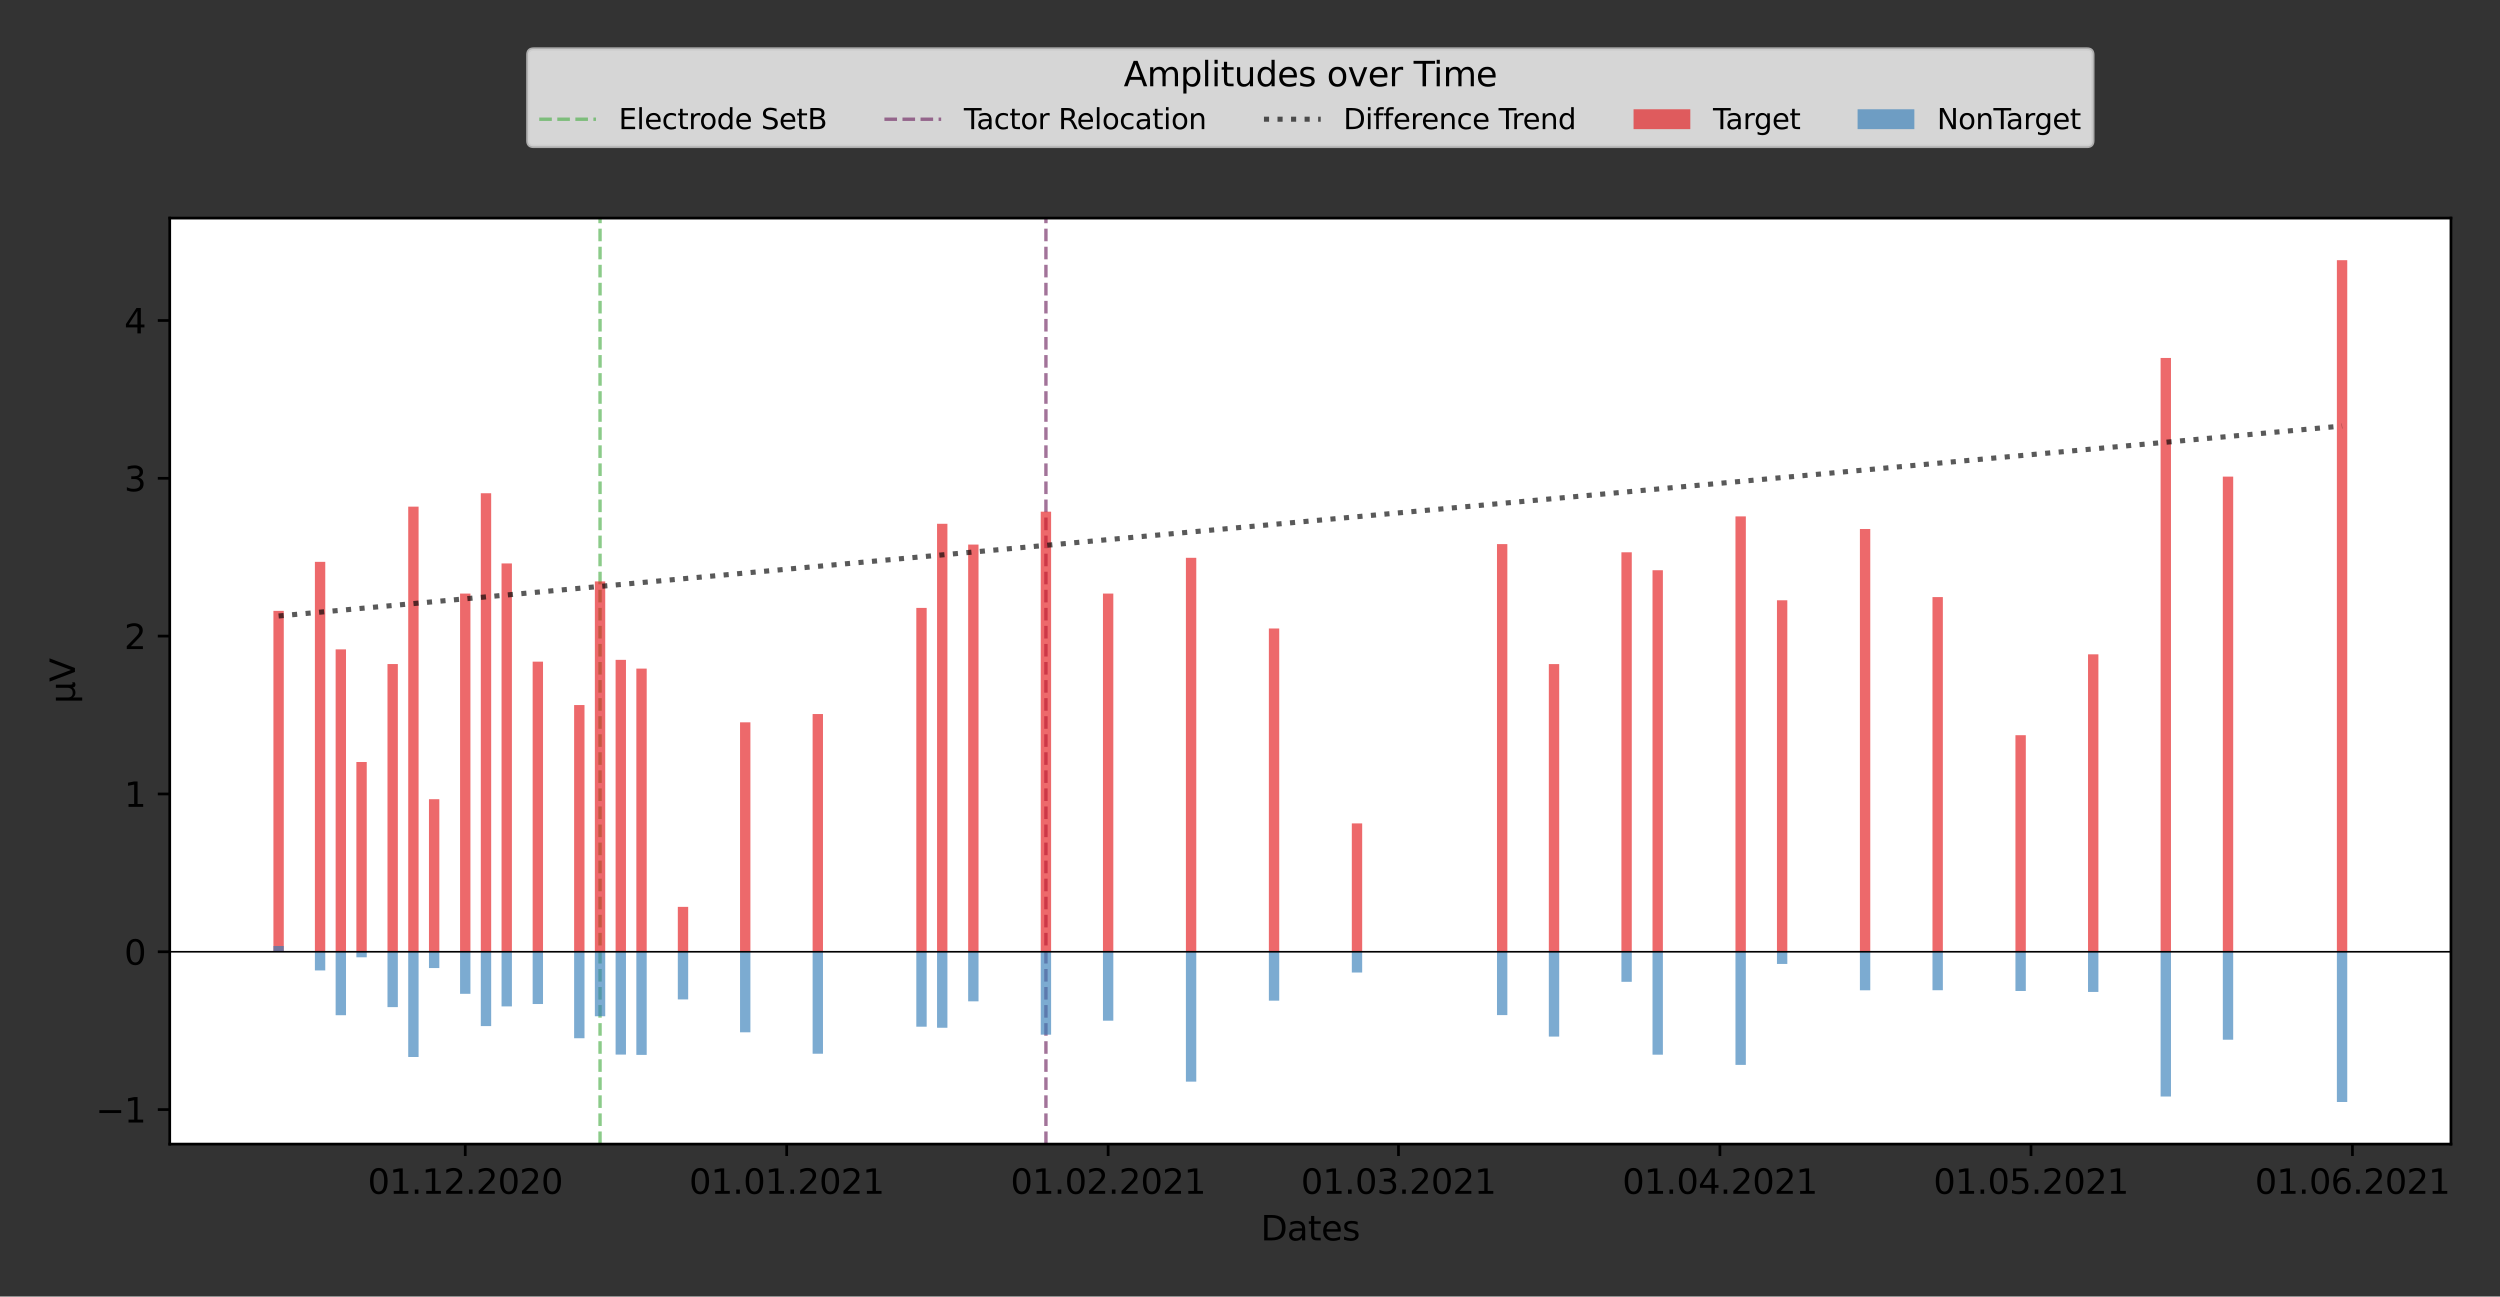 <?xml version="1.0" encoding="utf-8" standalone="no"?>
<!DOCTYPE svg PUBLIC "-//W3C//DTD SVG 1.1//EN"
  "http://www.w3.org/Graphics/SVG/1.1/DTD/svg11.dtd">
<svg xmlns:xlink="http://www.w3.org/1999/xlink" width="733.82pt" height="380.575pt" viewBox="0 0 733.82 380.575" xmlns="http://www.w3.org/2000/svg" version="1.1">
 <rect x="0" y="0" width="733.82" height="380.575" fill="#333333" stroke="none"/>
 <defs>
  <style type="text/css">*{stroke-linejoin: round; stroke-linecap: butt}</style>
 </defs>
 <g id="figure_1">
  <g id="patch_1">
   <path d="M 0 380.575 
L 733.82 380.575 
L 733.82 0 
L 0 0 
L 0 380.575 
z
" style="fill: none"/>
  </g>
  <g id="axes_1">
   <g id="patch_2">
    <path d="M 49.82 335.819 
L 719.42 335.819 
L 719.42 64.019 
L 49.82 64.019 
z
" style="fill: #ffffff"/>
   </g>
   <g id="line2d_1">
    <path d="M 176.131 335.819 
L 176.131 64.019 
" clip-path="url(#pca58bf654e)" style="fill: none; stroke-dasharray: 3.7,1.6; stroke-dashoffset: 0; stroke: #4daf4a; stroke-opacity: 0.65"/>
   </g>
   <g id="line2d_2">
    <path d="M 307.008 335.819 
L 307.008 64.019 
" clip-path="url(#pca58bf654e)" style="fill: none; stroke-dasharray: 3.7,1.6; stroke-dashoffset: 0; stroke: #702963; stroke-opacity: 0.65"/>
   </g>
   <g id="patch_3">
    <path d="M 80.257 279.368 
L 83.3 279.368 
L 83.3 179.304 
L 80.257 179.304 
z
" clip-path="url(#pca58bf654e)" style="fill: #e41a1c; opacity: 0.65"/>
   </g>
   <g id="patch_4">
    <path d="M 92.431 279.368 
L 95.475 279.368 
L 95.475 164.919 
L 92.431 164.919 
z
" clip-path="url(#pca58bf654e)" style="fill: #e41a1c; opacity: 0.65"/>
   </g>
   <g id="patch_5">
    <path d="M 98.518 279.368 
L 101.562 279.368 
L 101.562 190.609 
L 98.518 190.609 
z
" clip-path="url(#pca58bf654e)" style="fill: #e41a1c; opacity: 0.65"/>
   </g>
   <g id="patch_6">
    <path d="M 104.606 279.368 
L 107.649 279.368 
L 107.649 223.668 
L 104.606 223.668 
z
" clip-path="url(#pca58bf654e)" style="fill: #e41a1c; opacity: 0.65"/>
   </g>
   <g id="patch_7">
    <path d="M 113.737 279.368 
L 116.78 279.368 
L 116.78 194.915 
L 113.737 194.915 
z
" clip-path="url(#pca58bf654e)" style="fill: #e41a1c; opacity: 0.65"/>
   </g>
   <g id="patch_8">
    <path d="M 119.824 279.368 
L 122.868 279.368 
L 122.868 148.715 
L 119.824 148.715 
z
" clip-path="url(#pca58bf654e)" style="fill: #e41a1c; opacity: 0.65"/>
   </g>
   <g id="patch_9">
    <path d="M 125.911 279.368 
L 128.955 279.368 
L 128.955 234.589 
L 125.911 234.589 
z
" clip-path="url(#pca58bf654e)" style="fill: #e41a1c; opacity: 0.65"/>
   </g>
   <g id="patch_10">
    <path d="M 135.042 279.368 
L 138.086 279.368 
L 138.086 174.228 
L 135.042 174.228 
z
" clip-path="url(#pca58bf654e)" style="fill: #e41a1c; opacity: 0.65"/>
   </g>
   <g id="patch_11">
    <path d="M 141.129 279.368 
L 144.173 279.368 
L 144.173 144.781 
L 141.129 144.781 
z
" clip-path="url(#pca58bf654e)" style="fill: #e41a1c; opacity: 0.65"/>
   </g>
   <g id="patch_12">
    <path d="M 147.217 279.368 
L 150.26 279.368 
L 150.26 165.383 
L 147.217 165.383 
z
" clip-path="url(#pca58bf654e)" style="fill: #e41a1c; opacity: 0.65"/>
   </g>
   <g id="patch_13">
    <path d="M 156.348 279.368 
L 159.391 279.368 
L 159.391 194.213 
L 156.348 194.213 
z
" clip-path="url(#pca58bf654e)" style="fill: #e41a1c; opacity: 0.65"/>
   </g>
   <g id="patch_14">
    <path d="M 168.522 279.368 
L 171.566 279.368 
L 171.566 206.951 
L 168.522 206.951 
z
" clip-path="url(#pca58bf654e)" style="fill: #e41a1c; opacity: 0.65"/>
   </g>
   <g id="patch_15">
    <path d="M 174.609 279.368 
L 177.653 279.368 
L 177.653 170.664 
L 174.609 170.664 
z
" clip-path="url(#pca58bf654e)" style="fill: #e41a1c; opacity: 0.65"/>
   </g>
   <g id="patch_16">
    <path d="M 180.697 279.368 
L 183.74 279.368 
L 183.74 193.685 
L 180.697 193.685 
z
" clip-path="url(#pca58bf654e)" style="fill: #e41a1c; opacity: 0.65"/>
   </g>
   <g id="patch_17">
    <path d="M 186.784 279.368 
L 189.828 279.368 
L 189.828 196.253 
L 186.784 196.253 
z
" clip-path="url(#pca58bf654e)" style="fill: #e41a1c; opacity: 0.65"/>
   </g>
   <g id="patch_18">
    <path d="M 198.958 279.368 
L 202.002 279.368 
L 202.002 266.191 
L 198.958 266.191 
z
" clip-path="url(#pca58bf654e)" style="fill: #e41a1c; opacity: 0.65"/>
   </g>
   <g id="patch_19">
    <path d="M 217.22 279.368 
L 220.264 279.368 
L 220.264 212.021 
L 217.22 212.021 
z
" clip-path="url(#pca58bf654e)" style="fill: #e41a1c; opacity: 0.65"/>
   </g>
   <g id="patch_20">
    <path d="M 238.526 279.368 
L 241.569 279.368 
L 241.569 209.589 
L 238.526 209.589 
z
" clip-path="url(#pca58bf654e)" style="fill: #e41a1c; opacity: 0.65"/>
   </g>
   <g id="patch_21">
    <path d="M 268.962 279.368 
L 272.006 279.368 
L 272.006 178.439 
L 268.962 178.439 
z
" clip-path="url(#pca58bf654e)" style="fill: #e41a1c; opacity: 0.65"/>
   </g>
   <g id="patch_22">
    <path d="M 275.049 279.368 
L 278.093 279.368 
L 278.093 153.744 
L 275.049 153.744 
z
" clip-path="url(#pca58bf654e)" style="fill: #e41a1c; opacity: 0.65"/>
   </g>
   <g id="patch_23">
    <path d="M 284.18 279.368 
L 287.224 279.368 
L 287.224 159.847 
L 284.18 159.847 
z
" clip-path="url(#pca58bf654e)" style="fill: #e41a1c; opacity: 0.65"/>
   </g>
   <g id="patch_24">
    <path d="M 305.486 279.368 
L 308.529 279.368 
L 308.529 150.193 
L 305.486 150.193 
z
" clip-path="url(#pca58bf654e)" style="fill: #e41a1c; opacity: 0.65"/>
   </g>
   <g id="patch_25">
    <path d="M 323.748 279.368 
L 326.791 279.368 
L 326.791 174.23 
L 323.748 174.23 
z
" clip-path="url(#pca58bf654e)" style="fill: #e41a1c; opacity: 0.65"/>
   </g>
   <g id="patch_26">
    <path d="M 348.097 279.368 
L 351.14 279.368 
L 351.14 163.733 
L 348.097 163.733 
z
" clip-path="url(#pca58bf654e)" style="fill: #e41a1c; opacity: 0.65"/>
   </g>
   <g id="patch_27">
    <path d="M 372.446 279.368 
L 375.489 279.368 
L 375.489 184.479 
L 372.446 184.479 
z
" clip-path="url(#pca58bf654e)" style="fill: #e41a1c; opacity: 0.65"/>
   </g>
   <g id="patch_28">
    <path d="M 396.795 279.368 
L 399.838 279.368 
L 399.838 241.69 
L 396.795 241.69 
z
" clip-path="url(#pca58bf654e)" style="fill: #e41a1c; opacity: 0.65"/>
   </g>
   <g id="patch_29">
    <path d="M 439.406 279.368 
L 442.449 279.368 
L 442.449 159.709 
L 439.406 159.709 
z
" clip-path="url(#pca58bf654e)" style="fill: #e41a1c; opacity: 0.65"/>
   </g>
   <g id="patch_30">
    <path d="M 454.624 279.368 
L 457.668 279.368 
L 457.668 194.929 
L 454.624 194.929 
z
" clip-path="url(#pca58bf654e)" style="fill: #e41a1c; opacity: 0.65"/>
   </g>
   <g id="patch_31">
    <path d="M 475.929 279.368 
L 478.973 279.368 
L 478.973 162.114 
L 475.929 162.114 
z
" clip-path="url(#pca58bf654e)" style="fill: #e41a1c; opacity: 0.65"/>
   </g>
   <g id="patch_32">
    <path d="M 485.06 279.368 
L 488.104 279.368 
L 488.104 167.379 
L 485.06 167.379 
z
" clip-path="url(#pca58bf654e)" style="fill: #e41a1c; opacity: 0.65"/>
   </g>
   <g id="patch_33">
    <path d="M 509.409 279.368 
L 512.453 279.368 
L 512.453 151.575 
L 509.409 151.575 
z
" clip-path="url(#pca58bf654e)" style="fill: #e41a1c; opacity: 0.65"/>
   </g>
   <g id="patch_34">
    <path d="M 521.584 279.368 
L 524.628 279.368 
L 524.628 176.198 
L 521.584 176.198 
z
" clip-path="url(#pca58bf654e)" style="fill: #e41a1c; opacity: 0.65"/>
   </g>
   <g id="patch_35">
    <path d="M 545.933 279.368 
L 548.977 279.368 
L 548.977 155.275 
L 545.933 155.275 
z
" clip-path="url(#pca58bf654e)" style="fill: #e41a1c; opacity: 0.65"/>
   </g>
   <g id="patch_36">
    <path d="M 567.238 279.368 
L 570.282 279.368 
L 570.282 175.26 
L 567.238 175.26 
z
" clip-path="url(#pca58bf654e)" style="fill: #e41a1c; opacity: 0.65"/>
   </g>
   <g id="patch_37">
    <path d="M 591.588 279.368 
L 594.631 279.368 
L 594.631 215.803 
L 591.588 215.803 
z
" clip-path="url(#pca58bf654e)" style="fill: #e41a1c; opacity: 0.65"/>
   </g>
   <g id="patch_38">
    <path d="M 612.893 279.368 
L 615.937 279.368 
L 615.937 192.063 
L 612.893 192.063 
z
" clip-path="url(#pca58bf654e)" style="fill: #e41a1c; opacity: 0.65"/>
   </g>
   <g id="patch_39">
    <path d="M 634.198 279.368 
L 637.242 279.368 
L 637.242 105.068 
L 634.198 105.068 
z
" clip-path="url(#pca58bf654e)" style="fill: #e41a1c; opacity: 0.65"/>
   </g>
   <g id="patch_40">
    <path d="M 652.46 279.368 
L 655.504 279.368 
L 655.504 139.9 
L 652.46 139.9 
z
" clip-path="url(#pca58bf654e)" style="fill: #e41a1c; opacity: 0.65"/>
   </g>
   <g id="patch_41">
    <path d="M 685.94 279.368 
L 688.984 279.368 
L 688.984 76.373 
L 685.94 76.373 
z
" clip-path="url(#pca58bf654e)" style="fill: #e41a1c; opacity: 0.65"/>
   </g>
   <g id="patch_42">
    <path d="M 80.257 279.368 
L 83.3 279.368 
L 83.3 277.679 
L 80.257 277.679 
z
" clip-path="url(#pca58bf654e)" style="fill: #377eb8; opacity: 0.65"/>
   </g>
   <g id="patch_43">
    <path d="M 92.431 279.368 
L 95.475 279.368 
L 95.475 284.853 
L 92.431 284.853 
z
" clip-path="url(#pca58bf654e)" style="fill: #377eb8; opacity: 0.65"/>
   </g>
   <g id="patch_44">
    <path d="M 98.518 279.368 
L 101.562 279.368 
L 101.562 297.992 
L 98.518 297.992 
z
" clip-path="url(#pca58bf654e)" style="fill: #377eb8; opacity: 0.65"/>
   </g>
   <g id="patch_45">
    <path d="M 104.606 279.368 
L 107.649 279.368 
L 107.649 280.99 
L 104.606 280.99 
z
" clip-path="url(#pca58bf654e)" style="fill: #377eb8; opacity: 0.65"/>
   </g>
   <g id="patch_46">
    <path d="M 113.737 279.368 
L 116.78 279.368 
L 116.78 295.617 
L 113.737 295.617 
z
" clip-path="url(#pca58bf654e)" style="fill: #377eb8; opacity: 0.65"/>
   </g>
   <g id="patch_47">
    <path d="M 119.824 279.368 
L 122.868 279.368 
L 122.868 310.256 
L 119.824 310.256 
z
" clip-path="url(#pca58bf654e)" style="fill: #377eb8; opacity: 0.65"/>
   </g>
   <g id="patch_48">
    <path d="M 125.911 279.368 
L 128.955 279.368 
L 128.955 284.151 
L 125.911 284.151 
z
" clip-path="url(#pca58bf654e)" style="fill: #377eb8; opacity: 0.65"/>
   </g>
   <g id="patch_49">
    <path d="M 135.042 279.368 
L 138.086 279.368 
L 138.086 291.714 
L 135.042 291.714 
z
" clip-path="url(#pca58bf654e)" style="fill: #377eb8; opacity: 0.65"/>
   </g>
   <g id="patch_50">
    <path d="M 141.129 279.368 
L 144.173 279.368 
L 144.173 301.186 
L 141.129 301.186 
z
" clip-path="url(#pca58bf654e)" style="fill: #377eb8; opacity: 0.65"/>
   </g>
   <g id="patch_51">
    <path d="M 147.217 279.368 
L 150.26 279.368 
L 150.26 295.41 
L 147.217 295.41 
z
" clip-path="url(#pca58bf654e)" style="fill: #377eb8; opacity: 0.65"/>
   </g>
   <g id="patch_52">
    <path d="M 156.348 279.368 
L 159.391 279.368 
L 159.391 294.709 
L 156.348 294.709 
z
" clip-path="url(#pca58bf654e)" style="fill: #377eb8; opacity: 0.65"/>
   </g>
   <g id="patch_53">
    <path d="M 168.522 279.368 
L 171.566 279.368 
L 171.566 304.752 
L 168.522 304.752 
z
" clip-path="url(#pca58bf654e)" style="fill: #377eb8; opacity: 0.65"/>
   </g>
   <g id="patch_54">
    <path d="M 174.609 279.368 
L 177.653 279.368 
L 177.653 298.298 
L 174.609 298.298 
z
" clip-path="url(#pca58bf654e)" style="fill: #377eb8; opacity: 0.65"/>
   </g>
   <g id="patch_55">
    <path d="M 180.697 279.368 
L 183.74 279.368 
L 183.74 309.55 
L 180.697 309.55 
z
" clip-path="url(#pca58bf654e)" style="fill: #377eb8; opacity: 0.65"/>
   </g>
   <g id="patch_56">
    <path d="M 186.784 279.368 
L 189.828 279.368 
L 189.828 309.641 
L 186.784 309.641 
z
" clip-path="url(#pca58bf654e)" style="fill: #377eb8; opacity: 0.65"/>
   </g>
   <g id="patch_57">
    <path d="M 198.958 279.368 
L 202.002 279.368 
L 202.002 293.36 
L 198.958 293.36 
z
" clip-path="url(#pca58bf654e)" style="fill: #377eb8; opacity: 0.65"/>
   </g>
   <g id="patch_58">
    <path d="M 217.22 279.368 
L 220.264 279.368 
L 220.264 303.01 
L 217.22 303.01 
z
" clip-path="url(#pca58bf654e)" style="fill: #377eb8; opacity: 0.65"/>
   </g>
   <g id="patch_59">
    <path d="M 238.526 279.368 
L 241.569 279.368 
L 241.569 309.299 
L 238.526 309.299 
z
" clip-path="url(#pca58bf654e)" style="fill: #377eb8; opacity: 0.65"/>
   </g>
   <g id="patch_60">
    <path d="M 268.962 279.368 
L 272.006 279.368 
L 272.006 301.366 
L 268.962 301.366 
z
" clip-path="url(#pca58bf654e)" style="fill: #377eb8; opacity: 0.65"/>
   </g>
   <g id="patch_61">
    <path d="M 275.049 279.368 
L 278.093 279.368 
L 278.093 301.675 
L 275.049 301.675 
z
" clip-path="url(#pca58bf654e)" style="fill: #377eb8; opacity: 0.65"/>
   </g>
   <g id="patch_62">
    <path d="M 284.18 279.368 
L 287.224 279.368 
L 287.224 293.92 
L 284.18 293.92 
z
" clip-path="url(#pca58bf654e)" style="fill: #377eb8; opacity: 0.65"/>
   </g>
   <g id="patch_63">
    <path d="M 305.486 279.368 
L 308.529 279.368 
L 308.529 303.705 
L 305.486 303.705 
z
" clip-path="url(#pca58bf654e)" style="fill: #377eb8; opacity: 0.65"/>
   </g>
   <g id="patch_64">
    <path d="M 323.748 279.368 
L 326.791 279.368 
L 326.791 299.6 
L 323.748 299.6 
z
" clip-path="url(#pca58bf654e)" style="fill: #377eb8; opacity: 0.65"/>
   </g>
   <g id="patch_65">
    <path d="M 348.097 279.368 
L 351.14 279.368 
L 351.14 317.491 
L 348.097 317.491 
z
" clip-path="url(#pca58bf654e)" style="fill: #377eb8; opacity: 0.65"/>
   </g>
   <g id="patch_66">
    <path d="M 372.446 279.368 
L 375.489 279.368 
L 375.489 293.723 
L 372.446 293.723 
z
" clip-path="url(#pca58bf654e)" style="fill: #377eb8; opacity: 0.65"/>
   </g>
   <g id="patch_67">
    <path d="M 396.795 279.368 
L 399.838 279.368 
L 399.838 285.462 
L 396.795 285.462 
z
" clip-path="url(#pca58bf654e)" style="fill: #377eb8; opacity: 0.65"/>
   </g>
   <g id="patch_68">
    <path d="M 439.406 279.368 
L 442.449 279.368 
L 442.449 297.957 
L 439.406 297.957 
z
" clip-path="url(#pca58bf654e)" style="fill: #377eb8; opacity: 0.65"/>
   </g>
   <g id="patch_69">
    <path d="M 454.624 279.368 
L 457.668 279.368 
L 457.668 304.266 
L 454.624 304.266 
z
" clip-path="url(#pca58bf654e)" style="fill: #377eb8; opacity: 0.65"/>
   </g>
   <g id="patch_70">
    <path d="M 475.929 279.368 
L 478.973 279.368 
L 478.973 288.193 
L 475.929 288.193 
z
" clip-path="url(#pca58bf654e)" style="fill: #377eb8; opacity: 0.65"/>
   </g>
   <g id="patch_71">
    <path d="M 485.06 279.368 
L 488.104 279.368 
L 488.104 309.581 
L 485.06 309.581 
z
" clip-path="url(#pca58bf654e)" style="fill: #377eb8; opacity: 0.65"/>
   </g>
   <g id="patch_72">
    <path d="M 509.409 279.368 
L 512.453 279.368 
L 512.453 312.576 
L 509.409 312.576 
z
" clip-path="url(#pca58bf654e)" style="fill: #377eb8; opacity: 0.65"/>
   </g>
   <g id="patch_73">
    <path d="M 521.584 279.368 
L 524.628 279.368 
L 524.628 282.945 
L 521.584 282.945 
z
" clip-path="url(#pca58bf654e)" style="fill: #377eb8; opacity: 0.65"/>
   </g>
   <g id="patch_74">
    <path d="M 545.933 279.368 
L 548.977 279.368 
L 548.977 290.676 
L 545.933 290.676 
z
" clip-path="url(#pca58bf654e)" style="fill: #377eb8; opacity: 0.65"/>
   </g>
   <g id="patch_75">
    <path d="M 567.238 279.368 
L 570.282 279.368 
L 570.282 290.66 
L 567.238 290.66 
z
" clip-path="url(#pca58bf654e)" style="fill: #377eb8; opacity: 0.65"/>
   </g>
   <g id="patch_76">
    <path d="M 591.588 279.368 
L 594.631 279.368 
L 594.631 290.878 
L 591.588 290.878 
z
" clip-path="url(#pca58bf654e)" style="fill: #377eb8; opacity: 0.65"/>
   </g>
   <g id="patch_77">
    <path d="M 612.893 279.368 
L 615.937 279.368 
L 615.937 291.163 
L 612.893 291.163 
z
" clip-path="url(#pca58bf654e)" style="fill: #377eb8; opacity: 0.65"/>
   </g>
   <g id="patch_78">
    <path d="M 634.198 279.368 
L 637.242 279.368 
L 637.242 321.86 
L 634.198 321.86 
z
" clip-path="url(#pca58bf654e)" style="fill: #377eb8; opacity: 0.65"/>
   </g>
   <g id="patch_79">
    <path d="M 652.46 279.368 
L 655.504 279.368 
L 655.504 305.187 
L 652.46 305.187 
z
" clip-path="url(#pca58bf654e)" style="fill: #377eb8; opacity: 0.65"/>
   </g>
   <g id="patch_80">
    <path d="M 685.94 279.368 
L 688.984 279.368 
L 688.984 323.464 
L 685.94 323.464 
z
" clip-path="url(#pca58bf654e)" style="fill: #377eb8; opacity: 0.65"/>
   </g>
   <g id="matplotlib.axis_1">
    <g id="xtick_1">
     <g id="line2d_3">
      <defs>
       <path id="m9877ab91d8" d="M 0 0 
L 0 3.5 
" style="stroke: #000000; stroke-width: 0.8"/>
      </defs>
      <g>
       <use xlink:href="#m9877ab91d8" x="136.564" y="335.819" style="stroke: #000000; stroke-width: 0.8"/>
      </g>
     </g>
     <g id="text_1">
      <!-- 01.12.2020 -->
      <g transform="translate(107.936 350.417)scale(0.1 -0.1)">
       <defs>
        <path id="DejaVuSans-30" d="M 2034 4250 
Q 1547 4250 1301 3770 
Q 1056 3291 1056 2328 
Q 1056 1369 1301 889 
Q 1547 409 2034 409 
Q 2525 409 2770 889 
Q 3016 1369 3016 2328 
Q 3016 3291 2770 3770 
Q 2525 4250 2034 4250 
z
M 2034 4750 
Q 2819 4750 3233 4129 
Q 3647 3509 3647 2328 
Q 3647 1150 3233 529 
Q 2819 -91 2034 -91 
Q 1250 -91 836 529 
Q 422 1150 422 2328 
Q 422 3509 836 4129 
Q 1250 4750 2034 4750 
z
" transform="scale(0.016)"/>
        <path id="DejaVuSans-31" d="M 794 531 
L 1825 531 
L 1825 4091 
L 703 3866 
L 703 4441 
L 1819 4666 
L 2450 4666 
L 2450 531 
L 3481 531 
L 3481 0 
L 794 0 
L 794 531 
z
" transform="scale(0.016)"/>
        <path id="DejaVuSans-2e" d="M 684 794 
L 1344 794 
L 1344 0 
L 684 0 
L 684 794 
z
" transform="scale(0.016)"/>
        <path id="DejaVuSans-32" d="M 1228 531 
L 3431 531 
L 3431 0 
L 469 0 
L 469 531 
Q 828 903 1448 1529 
Q 2069 2156 2228 2338 
Q 2531 2678 2651 2914 
Q 2772 3150 2772 3378 
Q 2772 3750 2511 3984 
Q 2250 4219 1831 4219 
Q 1534 4219 1204 4116 
Q 875 4013 500 3803 
L 500 4441 
Q 881 4594 1212 4672 
Q 1544 4750 1819 4750 
Q 2544 4750 2975 4387 
Q 3406 4025 3406 3419 
Q 3406 3131 3298 2873 
Q 3191 2616 2906 2266 
Q 2828 2175 2409 1742 
Q 1991 1309 1228 531 
z
" transform="scale(0.016)"/>
       </defs>
       <use xlink:href="#DejaVuSans-30"/>
       <use xlink:href="#DejaVuSans-31" x="63.623"/>
       <use xlink:href="#DejaVuSans-2e" x="127.246"/>
       <use xlink:href="#DejaVuSans-31" x="159.033"/>
       <use xlink:href="#DejaVuSans-32" x="222.656"/>
       <use xlink:href="#DejaVuSans-2e" x="286.279"/>
       <use xlink:href="#DejaVuSans-32" x="318.066"/>
       <use xlink:href="#DejaVuSans-30" x="381.689"/>
       <use xlink:href="#DejaVuSans-32" x="445.312"/>
       <use xlink:href="#DejaVuSans-30" x="508.936"/>
      </g>
     </g>
    </g>
    <g id="xtick_2">
     <g id="line2d_4">
      <g>
       <use xlink:href="#m9877ab91d8" x="230.917" y="335.819" style="stroke: #000000; stroke-width: 0.8"/>
      </g>
     </g>
     <g id="text_2">
      <!-- 01.01.2021 -->
      <g transform="translate(202.289 350.417)scale(0.1 -0.1)">
       <use xlink:href="#DejaVuSans-30"/>
       <use xlink:href="#DejaVuSans-31" x="63.623"/>
       <use xlink:href="#DejaVuSans-2e" x="127.246"/>
       <use xlink:href="#DejaVuSans-30" x="159.033"/>
       <use xlink:href="#DejaVuSans-31" x="222.656"/>
       <use xlink:href="#DejaVuSans-2e" x="286.279"/>
       <use xlink:href="#DejaVuSans-32" x="318.066"/>
       <use xlink:href="#DejaVuSans-30" x="381.689"/>
       <use xlink:href="#DejaVuSans-32" x="445.312"/>
       <use xlink:href="#DejaVuSans-31" x="508.936"/>
      </g>
     </g>
    </g>
    <g id="xtick_3">
     <g id="line2d_5">
      <g>
       <use xlink:href="#m9877ab91d8" x="325.269" y="335.819" style="stroke: #000000; stroke-width: 0.8"/>
      </g>
     </g>
     <g id="text_3">
      <!-- 01.02.2021 -->
      <g transform="translate(296.641 350.417)scale(0.1 -0.1)">
       <use xlink:href="#DejaVuSans-30"/>
       <use xlink:href="#DejaVuSans-31" x="63.623"/>
       <use xlink:href="#DejaVuSans-2e" x="127.246"/>
       <use xlink:href="#DejaVuSans-30" x="159.033"/>
       <use xlink:href="#DejaVuSans-32" x="222.656"/>
       <use xlink:href="#DejaVuSans-2e" x="286.279"/>
       <use xlink:href="#DejaVuSans-32" x="318.066"/>
       <use xlink:href="#DejaVuSans-30" x="381.689"/>
       <use xlink:href="#DejaVuSans-32" x="445.312"/>
       <use xlink:href="#DejaVuSans-31" x="508.936"/>
      </g>
     </g>
    </g>
    <g id="xtick_4">
     <g id="line2d_6">
      <g>
       <use xlink:href="#m9877ab91d8" x="410.491" y="335.819" style="stroke: #000000; stroke-width: 0.8"/>
      </g>
     </g>
     <g id="text_4">
      <!-- 01.03.2021 -->
      <g transform="translate(381.863 350.417)scale(0.1 -0.1)">
       <defs>
        <path id="DejaVuSans-33" d="M 2597 2516 
Q 3050 2419 3304 2112 
Q 3559 1806 3559 1356 
Q 3559 666 3084 287 
Q 2609 -91 1734 -91 
Q 1441 -91 1130 -33 
Q 819 25 488 141 
L 488 750 
Q 750 597 1062 519 
Q 1375 441 1716 441 
Q 2309 441 2620 675 
Q 2931 909 2931 1356 
Q 2931 1769 2642 2001 
Q 2353 2234 1838 2234 
L 1294 2234 
L 1294 2753 
L 1863 2753 
Q 2328 2753 2575 2939 
Q 2822 3125 2822 3475 
Q 2822 3834 2567 4026 
Q 2313 4219 1838 4219 
Q 1578 4219 1281 4162 
Q 984 4106 628 3988 
L 628 4550 
Q 988 4650 1302 4700 
Q 1616 4750 1894 4750 
Q 2613 4750 3031 4423 
Q 3450 4097 3450 3541 
Q 3450 3153 3228 2886 
Q 3006 2619 2597 2516 
z
" transform="scale(0.016)"/>
       </defs>
       <use xlink:href="#DejaVuSans-30"/>
       <use xlink:href="#DejaVuSans-31" x="63.623"/>
       <use xlink:href="#DejaVuSans-2e" x="127.246"/>
       <use xlink:href="#DejaVuSans-30" x="159.033"/>
       <use xlink:href="#DejaVuSans-33" x="222.656"/>
       <use xlink:href="#DejaVuSans-2e" x="286.279"/>
       <use xlink:href="#DejaVuSans-32" x="318.066"/>
       <use xlink:href="#DejaVuSans-30" x="381.689"/>
       <use xlink:href="#DejaVuSans-32" x="445.312"/>
       <use xlink:href="#DejaVuSans-31" x="508.936"/>
      </g>
     </g>
    </g>
    <g id="xtick_5">
     <g id="line2d_7">
      <g>
       <use xlink:href="#m9877ab91d8" x="504.844" y="335.819" style="stroke: #000000; stroke-width: 0.8"/>
      </g>
     </g>
     <g id="text_5">
      <!-- 01.04.2021 -->
      <g transform="translate(476.216 350.417)scale(0.1 -0.1)">
       <defs>
        <path id="DejaVuSans-34" d="M 2419 4116 
L 825 1625 
L 2419 1625 
L 2419 4116 
z
M 2253 4666 
L 3047 4666 
L 3047 1625 
L 3713 1625 
L 3713 1100 
L 3047 1100 
L 3047 0 
L 2419 0 
L 2419 1100 
L 313 1100 
L 313 1709 
L 2253 4666 
z
" transform="scale(0.016)"/>
       </defs>
       <use xlink:href="#DejaVuSans-30"/>
       <use xlink:href="#DejaVuSans-31" x="63.623"/>
       <use xlink:href="#DejaVuSans-2e" x="127.246"/>
       <use xlink:href="#DejaVuSans-30" x="159.033"/>
       <use xlink:href="#DejaVuSans-34" x="222.656"/>
       <use xlink:href="#DejaVuSans-2e" x="286.279"/>
       <use xlink:href="#DejaVuSans-32" x="318.066"/>
       <use xlink:href="#DejaVuSans-30" x="381.689"/>
       <use xlink:href="#DejaVuSans-32" x="445.312"/>
       <use xlink:href="#DejaVuSans-31" x="508.936"/>
      </g>
     </g>
    </g>
    <g id="xtick_6">
     <g id="line2d_8">
      <g>
       <use xlink:href="#m9877ab91d8" x="596.153" y="335.819" style="stroke: #000000; stroke-width: 0.8"/>
      </g>
     </g>
     <g id="text_6">
      <!-- 01.05.2021 -->
      <g transform="translate(567.525 350.417)scale(0.1 -0.1)">
       <defs>
        <path id="DejaVuSans-35" d="M 691 4666 
L 3169 4666 
L 3169 4134 
L 1269 4134 
L 1269 2991 
Q 1406 3038 1543 3061 
Q 1681 3084 1819 3084 
Q 2600 3084 3056 2656 
Q 3513 2228 3513 1497 
Q 3513 744 3044 326 
Q 2575 -91 1722 -91 
Q 1428 -91 1123 -41 
Q 819 9 494 109 
L 494 744 
Q 775 591 1075 516 
Q 1375 441 1709 441 
Q 2250 441 2565 725 
Q 2881 1009 2881 1497 
Q 2881 1984 2565 2268 
Q 2250 2553 1709 2553 
Q 1456 2553 1204 2497 
Q 953 2441 691 2322 
L 691 4666 
z
" transform="scale(0.016)"/>
       </defs>
       <use xlink:href="#DejaVuSans-30"/>
       <use xlink:href="#DejaVuSans-31" x="63.623"/>
       <use xlink:href="#DejaVuSans-2e" x="127.246"/>
       <use xlink:href="#DejaVuSans-30" x="159.033"/>
       <use xlink:href="#DejaVuSans-35" x="222.656"/>
       <use xlink:href="#DejaVuSans-2e" x="286.279"/>
       <use xlink:href="#DejaVuSans-32" x="318.066"/>
       <use xlink:href="#DejaVuSans-30" x="381.689"/>
       <use xlink:href="#DejaVuSans-32" x="445.312"/>
       <use xlink:href="#DejaVuSans-31" x="508.936"/>
      </g>
     </g>
    </g>
    <g id="xtick_7">
     <g id="line2d_9">
      <g>
       <use xlink:href="#m9877ab91d8" x="690.506" y="335.819" style="stroke: #000000; stroke-width: 0.8"/>
      </g>
     </g>
     <g id="text_7">
      <!-- 01.06.2021 -->
      <g transform="translate(661.878 350.417)scale(0.1 -0.1)">
       <defs>
        <path id="DejaVuSans-36" d="M 2113 2584 
Q 1688 2584 1439 2293 
Q 1191 2003 1191 1497 
Q 1191 994 1439 701 
Q 1688 409 2113 409 
Q 2538 409 2786 701 
Q 3034 994 3034 1497 
Q 3034 2003 2786 2293 
Q 2538 2584 2113 2584 
z
M 3366 4563 
L 3366 3988 
Q 3128 4100 2886 4159 
Q 2644 4219 2406 4219 
Q 1781 4219 1451 3797 
Q 1122 3375 1075 2522 
Q 1259 2794 1537 2939 
Q 1816 3084 2150 3084 
Q 2853 3084 3261 2657 
Q 3669 2231 3669 1497 
Q 3669 778 3244 343 
Q 2819 -91 2113 -91 
Q 1303 -91 875 529 
Q 447 1150 447 2328 
Q 447 3434 972 4092 
Q 1497 4750 2381 4750 
Q 2619 4750 2861 4703 
Q 3103 4656 3366 4563 
z
" transform="scale(0.016)"/>
       </defs>
       <use xlink:href="#DejaVuSans-30"/>
       <use xlink:href="#DejaVuSans-31" x="63.623"/>
       <use xlink:href="#DejaVuSans-2e" x="127.246"/>
       <use xlink:href="#DejaVuSans-30" x="159.033"/>
       <use xlink:href="#DejaVuSans-36" x="222.656"/>
       <use xlink:href="#DejaVuSans-2e" x="286.279"/>
       <use xlink:href="#DejaVuSans-32" x="318.066"/>
       <use xlink:href="#DejaVuSans-30" x="381.689"/>
       <use xlink:href="#DejaVuSans-32" x="445.312"/>
       <use xlink:href="#DejaVuSans-31" x="508.936"/>
      </g>
     </g>
    </g>
    <g id="text_8">
     <!-- Dates -->
     <g transform="translate(370.065 364.095)scale(0.1 -0.1)">
      <defs>
       <path id="DejaVuSans-44" d="M 1259 4147 
L 1259 519 
L 2022 519 
Q 2988 519 3436 956 
Q 3884 1394 3884 2338 
Q 3884 3275 3436 3711 
Q 2988 4147 2022 4147 
L 1259 4147 
z
M 628 4666 
L 1925 4666 
Q 3281 4666 3915 4102 
Q 4550 3538 4550 2338 
Q 4550 1131 3912 565 
Q 3275 0 1925 0 
L 628 0 
L 628 4666 
z
" transform="scale(0.016)"/>
       <path id="DejaVuSans-61" d="M 2194 1759 
Q 1497 1759 1228 1600 
Q 959 1441 959 1056 
Q 959 750 1161 570 
Q 1363 391 1709 391 
Q 2188 391 2477 730 
Q 2766 1069 2766 1631 
L 2766 1759 
L 2194 1759 
z
M 3341 1997 
L 3341 0 
L 2766 0 
L 2766 531 
Q 2569 213 2275 61 
Q 1981 -91 1556 -91 
Q 1019 -91 701 211 
Q 384 513 384 1019 
Q 384 1609 779 1909 
Q 1175 2209 1959 2209 
L 2766 2209 
L 2766 2266 
Q 2766 2663 2505 2880 
Q 2244 3097 1772 3097 
Q 1472 3097 1187 3025 
Q 903 2953 641 2809 
L 641 3341 
Q 956 3463 1253 3523 
Q 1550 3584 1831 3584 
Q 2591 3584 2966 3190 
Q 3341 2797 3341 1997 
z
" transform="scale(0.016)"/>
       <path id="DejaVuSans-74" d="M 1172 4494 
L 1172 3500 
L 2356 3500 
L 2356 3053 
L 1172 3053 
L 1172 1153 
Q 1172 725 1289 603 
Q 1406 481 1766 481 
L 2356 481 
L 2356 0 
L 1766 0 
Q 1100 0 847 248 
Q 594 497 594 1153 
L 594 3053 
L 172 3053 
L 172 3500 
L 594 3500 
L 594 4494 
L 1172 4494 
z
" transform="scale(0.016)"/>
       <path id="DejaVuSans-65" d="M 3597 1894 
L 3597 1613 
L 953 1613 
Q 991 1019 1311 708 
Q 1631 397 2203 397 
Q 2534 397 2845 478 
Q 3156 559 3463 722 
L 3463 178 
Q 3153 47 2828 -22 
Q 2503 -91 2169 -91 
Q 1331 -91 842 396 
Q 353 884 353 1716 
Q 353 2575 817 3079 
Q 1281 3584 2069 3584 
Q 2775 3584 3186 3129 
Q 3597 2675 3597 1894 
z
M 3022 2063 
Q 3016 2534 2758 2815 
Q 2500 3097 2075 3097 
Q 1594 3097 1305 2825 
Q 1016 2553 972 2059 
L 3022 2063 
z
" transform="scale(0.016)"/>
       <path id="DejaVuSans-73" d="M 2834 3397 
L 2834 2853 
Q 2591 2978 2328 3040 
Q 2066 3103 1784 3103 
Q 1356 3103 1142 2972 
Q 928 2841 928 2578 
Q 928 2378 1081 2264 
Q 1234 2150 1697 2047 
L 1894 2003 
Q 2506 1872 2764 1633 
Q 3022 1394 3022 966 
Q 3022 478 2636 193 
Q 2250 -91 1575 -91 
Q 1294 -91 989 -36 
Q 684 19 347 128 
L 347 722 
Q 666 556 975 473 
Q 1284 391 1588 391 
Q 1994 391 2212 530 
Q 2431 669 2431 922 
Q 2431 1156 2273 1281 
Q 2116 1406 1581 1522 
L 1381 1569 
Q 847 1681 609 1914 
Q 372 2147 372 2553 
Q 372 3047 722 3315 
Q 1072 3584 1716 3584 
Q 2034 3584 2315 3537 
Q 2597 3491 2834 3397 
z
" transform="scale(0.016)"/>
      </defs>
      <use xlink:href="#DejaVuSans-44"/>
      <use xlink:href="#DejaVuSans-61" x="77.002"/>
      <use xlink:href="#DejaVuSans-74" x="138.281"/>
      <use xlink:href="#DejaVuSans-65" x="177.49"/>
      <use xlink:href="#DejaVuSans-73" x="239.014"/>
     </g>
    </g>
   </g>
   <g id="matplotlib.axis_2">
    <g id="ytick_1">
     <g id="line2d_10">
      <defs>
       <path id="m633e6e979a" d="M 0 0 
L -3.5 0 
" style="stroke: #000000; stroke-width: 0.8"/>
      </defs>
      <g>
       <use xlink:href="#m633e6e979a" x="49.82" y="325.693" style="stroke: #000000; stroke-width: 0.8"/>
      </g>
     </g>
     <g id="text_9">
      <!-- −1 -->
      <g transform="translate(28.078 329.492)scale(0.1 -0.1)">
       <defs>
        <path id="DejaVuSans-2212" d="M 678 2272 
L 4684 2272 
L 4684 1741 
L 678 1741 
L 678 2272 
z
" transform="scale(0.016)"/>
       </defs>
       <use xlink:href="#DejaVuSans-2212"/>
       <use xlink:href="#DejaVuSans-31" x="83.789"/>
      </g>
     </g>
    </g>
    <g id="ytick_2">
     <g id="line2d_11">
      <g>
       <use xlink:href="#m633e6e979a" x="49.82" y="279.368" style="stroke: #000000; stroke-width: 0.8"/>
      </g>
     </g>
     <g id="text_10">
      <!-- 0 -->
      <g transform="translate(36.458 283.168)scale(0.1 -0.1)">
       <use xlink:href="#DejaVuSans-30"/>
      </g>
     </g>
    </g>
    <g id="ytick_3">
     <g id="line2d_12">
      <g>
       <use xlink:href="#m633e6e979a" x="49.82" y="233.044" style="stroke: #000000; stroke-width: 0.8"/>
      </g>
     </g>
     <g id="text_11">
      <!-- 1 -->
      <g transform="translate(36.458 236.843)scale(0.1 -0.1)">
       <use xlink:href="#DejaVuSans-31"/>
      </g>
     </g>
    </g>
    <g id="ytick_4">
     <g id="line2d_13">
      <g>
       <use xlink:href="#m633e6e979a" x="49.82" y="186.719" style="stroke: #000000; stroke-width: 0.8"/>
      </g>
     </g>
     <g id="text_12">
      <!-- 2 -->
      <g transform="translate(36.458 190.518)scale(0.1 -0.1)">
       <use xlink:href="#DejaVuSans-32"/>
      </g>
     </g>
    </g>
    <g id="ytick_5">
     <g id="line2d_14">
      <g>
       <use xlink:href="#m633e6e979a" x="49.82" y="140.394" style="stroke: #000000; stroke-width: 0.8"/>
      </g>
     </g>
     <g id="text_13">
      <!-- 3 -->
      <g transform="translate(36.458 144.193)scale(0.1 -0.1)">
       <use xlink:href="#DejaVuSans-33"/>
      </g>
     </g>
    </g>
    <g id="ytick_6">
     <g id="line2d_15">
      <g>
       <use xlink:href="#m633e6e979a" x="49.82" y="94.069" style="stroke: #000000; stroke-width: 0.8"/>
      </g>
     </g>
     <g id="text_14">
      <!-- 4 -->
      <g transform="translate(36.458 97.869)scale(0.1 -0.1)">
       <use xlink:href="#DejaVuSans-34"/>
      </g>
     </g>
    </g>
    <g id="text_15">
     <!-- µV -->
     <g transform="translate(21.998 206.52)rotate(-90)scale(0.1 -0.1)">
      <defs>
       <path id="DejaVuSans-b5" d="M 544 -1331 
L 544 3500 
L 1119 3500 
L 1119 1325 
Q 1119 872 1334 640 
Q 1550 409 1972 409 
Q 2434 409 2667 671 
Q 2900 934 2900 1459 
L 2900 3500 
L 3475 3500 
L 3475 806 
Q 3475 619 3529 530 
Q 3584 441 3700 441 
Q 3728 441 3778 458 
Q 3828 475 3916 513 
L 3916 50 
Q 3788 -22 3673 -56 
Q 3559 -91 3450 -91 
Q 3234 -91 3106 31 
Q 2978 153 2931 403 
Q 2775 156 2548 32 
Q 2322 -91 2016 -91 
Q 1697 -91 1473 31 
Q 1250 153 1119 397 
L 1119 -1331 
L 544 -1331 
z
" transform="scale(0.016)"/>
       <path id="DejaVuSans-56" d="M 1831 0 
L 50 4666 
L 709 4666 
L 2188 738 
L 3669 4666 
L 4325 4666 
L 2547 0 
L 1831 0 
z
" transform="scale(0.016)"/>
      </defs>
      <use xlink:href="#DejaVuSans-b5"/>
      <use xlink:href="#DejaVuSans-56" x="63.623"/>
     </g>
    </g>
   </g>
   <g id="line2d_16">
    <path d="M 81.778 180.809 
L 93.953 179.688 
L 100.04 179.128 
L 106.128 178.568 
L 115.258 177.727 
L 121.346 177.167 
L 127.433 176.606 
L 136.564 175.765 
L 142.651 175.205 
L 148.738 174.645 
L 157.869 173.804 
L 170.044 172.683 
L 176.131 172.123 
L 182.218 171.562 
L 188.306 171.002 
L 200.48 169.881 
L 218.742 168.2 
L 240.048 166.238 
L 270.484 163.436 
L 276.571 162.876 
L 285.702 162.035 
L 307.008 160.074 
L 325.269 158.392 
L 349.618 156.151 
L 373.968 153.909 
L 398.317 151.667 
L 440.928 147.744 
L 456.146 146.343 
L 477.451 144.382 
L 486.582 143.541 
L 510.931 141.299 
L 523.106 140.178 
L 547.455 137.937 
L 568.76 135.975 
L 593.109 133.733 
L 614.415 131.772 
L 635.72 129.811 
L 653.982 128.129 
L 687.462 125.047 
" clip-path="url(#pca58bf654e)" style="fill: none; stroke-dasharray: 1.5,2.475; stroke-dashoffset: 0; stroke: #000000; stroke-opacity: 0.65; stroke-width: 1.5"/>
   </g>
   <g id="line2d_17">
    <path d="M 49.82 279.368 
L 719.42 279.368 
" clip-path="url(#pca58bf654e)" style="fill: none; stroke: #000000; stroke-width: 0.5; stroke-linecap: square"/>
   </g>
   <g id="patch_81">
    <path d="M 49.82 335.819 
L 49.82 64.019 
" style="fill: none; stroke: #000000; stroke-width: 0.8; stroke-linejoin: miter; stroke-linecap: square"/>
   </g>
   <g id="patch_82">
    <path d="M 719.42 335.819 
L 719.42 64.019 
" style="fill: none; stroke: #000000; stroke-width: 0.8; stroke-linejoin: miter; stroke-linecap: square"/>
   </g>
   <g id="patch_83">
    <path d="M 49.82 335.819 
L 719.42 335.819 
" style="fill: none; stroke: #000000; stroke-width: 0.8; stroke-linejoin: miter; stroke-linecap: square"/>
   </g>
   <g id="patch_84">
    <path d="M 49.82 64.019 
L 719.42 64.019 
" style="fill: none; stroke: #000000; stroke-width: 0.8; stroke-linejoin: miter; stroke-linecap: square"/>
   </g>
   <g id="legend_1">
    <g id="patch_85">
     <path d="M 156.612 42.969 
L 612.629 42.969 
Q 614.295 42.969 614.295 41.303 
L 614.295 16.066 
Q 614.295 14.4 612.629 14.4 
L 156.612 14.4 
Q 154.946 14.4 154.946 16.066 
L 154.946 41.303 
Q 154.946 42.969 156.612 42.969 
z
" style="fill: #ffffff; opacity: 0.8; stroke: #cccccc; stroke-linejoin: miter"/>
    </g>
    <g id="text_16">
     <!-- Amplitudes over Time -->
     <g transform="translate(329.83 25.33)scale(0.1 -0.1)">
      <defs>
       <path id="DejaVuSans-41" d="M 2188 4044 
L 1331 1722 
L 3047 1722 
L 2188 4044 
z
M 1831 4666 
L 2547 4666 
L 4325 0 
L 3669 0 
L 3244 1197 
L 1141 1197 
L 716 0 
L 50 0 
L 1831 4666 
z
" transform="scale(0.016)"/>
       <path id="DejaVuSans-6d" d="M 3328 2828 
Q 3544 3216 3844 3400 
Q 4144 3584 4550 3584 
Q 5097 3584 5394 3201 
Q 5691 2819 5691 2113 
L 5691 0 
L 5113 0 
L 5113 2094 
Q 5113 2597 4934 2840 
Q 4756 3084 4391 3084 
Q 3944 3084 3684 2787 
Q 3425 2491 3425 1978 
L 3425 0 
L 2847 0 
L 2847 2094 
Q 2847 2600 2669 2842 
Q 2491 3084 2119 3084 
Q 1678 3084 1418 2786 
Q 1159 2488 1159 1978 
L 1159 0 
L 581 0 
L 581 3500 
L 1159 3500 
L 1159 2956 
Q 1356 3278 1631 3431 
Q 1906 3584 2284 3584 
Q 2666 3584 2933 3390 
Q 3200 3197 3328 2828 
z
" transform="scale(0.016)"/>
       <path id="DejaVuSans-70" d="M 1159 525 
L 1159 -1331 
L 581 -1331 
L 581 3500 
L 1159 3500 
L 1159 2969 
Q 1341 3281 1617 3432 
Q 1894 3584 2278 3584 
Q 2916 3584 3314 3078 
Q 3713 2572 3713 1747 
Q 3713 922 3314 415 
Q 2916 -91 2278 -91 
Q 1894 -91 1617 61 
Q 1341 213 1159 525 
z
M 3116 1747 
Q 3116 2381 2855 2742 
Q 2594 3103 2138 3103 
Q 1681 3103 1420 2742 
Q 1159 2381 1159 1747 
Q 1159 1113 1420 752 
Q 1681 391 2138 391 
Q 2594 391 2855 752 
Q 3116 1113 3116 1747 
z
" transform="scale(0.016)"/>
       <path id="DejaVuSans-6c" d="M 603 4863 
L 1178 4863 
L 1178 0 
L 603 0 
L 603 4863 
z
" transform="scale(0.016)"/>
       <path id="DejaVuSans-69" d="M 603 3500 
L 1178 3500 
L 1178 0 
L 603 0 
L 603 3500 
z
M 603 4863 
L 1178 4863 
L 1178 4134 
L 603 4134 
L 603 4863 
z
" transform="scale(0.016)"/>
       <path id="DejaVuSans-75" d="M 544 1381 
L 544 3500 
L 1119 3500 
L 1119 1403 
Q 1119 906 1312 657 
Q 1506 409 1894 409 
Q 2359 409 2629 706 
Q 2900 1003 2900 1516 
L 2900 3500 
L 3475 3500 
L 3475 0 
L 2900 0 
L 2900 538 
Q 2691 219 2414 64 
Q 2138 -91 1772 -91 
Q 1169 -91 856 284 
Q 544 659 544 1381 
z
M 1991 3584 
L 1991 3584 
z
" transform="scale(0.016)"/>
       <path id="DejaVuSans-64" d="M 2906 2969 
L 2906 4863 
L 3481 4863 
L 3481 0 
L 2906 0 
L 2906 525 
Q 2725 213 2448 61 
Q 2172 -91 1784 -91 
Q 1150 -91 751 415 
Q 353 922 353 1747 
Q 353 2572 751 3078 
Q 1150 3584 1784 3584 
Q 2172 3584 2448 3432 
Q 2725 3281 2906 2969 
z
M 947 1747 
Q 947 1113 1208 752 
Q 1469 391 1925 391 
Q 2381 391 2643 752 
Q 2906 1113 2906 1747 
Q 2906 2381 2643 2742 
Q 2381 3103 1925 3103 
Q 1469 3103 1208 2742 
Q 947 2381 947 1747 
z
" transform="scale(0.016)"/>
       <path id="DejaVuSans-20" transform="scale(0.016)"/>
       <path id="DejaVuSans-6f" d="M 1959 3097 
Q 1497 3097 1228 2736 
Q 959 2375 959 1747 
Q 959 1119 1226 758 
Q 1494 397 1959 397 
Q 2419 397 2687 759 
Q 2956 1122 2956 1747 
Q 2956 2369 2687 2733 
Q 2419 3097 1959 3097 
z
M 1959 3584 
Q 2709 3584 3137 3096 
Q 3566 2609 3566 1747 
Q 3566 888 3137 398 
Q 2709 -91 1959 -91 
Q 1206 -91 779 398 
Q 353 888 353 1747 
Q 353 2609 779 3096 
Q 1206 3584 1959 3584 
z
" transform="scale(0.016)"/>
       <path id="DejaVuSans-76" d="M 191 3500 
L 800 3500 
L 1894 563 
L 2988 3500 
L 3597 3500 
L 2284 0 
L 1503 0 
L 191 3500 
z
" transform="scale(0.016)"/>
       <path id="DejaVuSans-72" d="M 2631 2963 
Q 2534 3019 2420 3045 
Q 2306 3072 2169 3072 
Q 1681 3072 1420 2755 
Q 1159 2438 1159 1844 
L 1159 0 
L 581 0 
L 581 3500 
L 1159 3500 
L 1159 2956 
Q 1341 3275 1631 3429 
Q 1922 3584 2338 3584 
Q 2397 3584 2469 3576 
Q 2541 3569 2628 3553 
L 2631 2963 
z
" transform="scale(0.016)"/>
       <path id="DejaVuSans-54" d="M -19 4666 
L 3928 4666 
L 3928 4134 
L 2272 4134 
L 2272 0 
L 1638 0 
L 1638 4134 
L -19 4134 
L -19 4666 
z
" transform="scale(0.016)"/>
      </defs>
      <use xlink:href="#DejaVuSans-41"/>
      <use xlink:href="#DejaVuSans-6d" x="68.408"/>
      <use xlink:href="#DejaVuSans-70" x="165.82"/>
      <use xlink:href="#DejaVuSans-6c" x="229.297"/>
      <use xlink:href="#DejaVuSans-69" x="257.08"/>
      <use xlink:href="#DejaVuSans-74" x="284.863"/>
      <use xlink:href="#DejaVuSans-75" x="324.072"/>
      <use xlink:href="#DejaVuSans-64" x="387.451"/>
      <use xlink:href="#DejaVuSans-65" x="450.928"/>
      <use xlink:href="#DejaVuSans-73" x="512.451"/>
      <use xlink:href="#DejaVuSans-20" x="564.551"/>
      <use xlink:href="#DejaVuSans-6f" x="596.338"/>
      <use xlink:href="#DejaVuSans-76" x="657.52"/>
      <use xlink:href="#DejaVuSans-65" x="716.699"/>
      <use xlink:href="#DejaVuSans-72" x="778.223"/>
      <use xlink:href="#DejaVuSans-20" x="819.336"/>
      <use xlink:href="#DejaVuSans-54" x="851.123"/>
      <use xlink:href="#DejaVuSans-69" x="909.082"/>
      <use xlink:href="#DejaVuSans-6d" x="936.865"/>
      <use xlink:href="#DejaVuSans-65" x="1034.277"/>
     </g>
    </g>
    <g id="line2d_18">
     <path d="M 158.278 34.989 
L 166.608 34.989 
L 174.938 34.989 
" style="fill: none; stroke-dasharray: 3.7,1.6; stroke-dashoffset: 0; stroke: #4daf4a; stroke-opacity: 0.65"/>
    </g>
    <g id="text_17">
     <!-- Electrode SetB -->
     <g transform="translate(181.602 37.905)scale(0.083 -0.083)">
      <defs>
       <path id="DejaVuSans-45" d="M 628 4666 
L 3578 4666 
L 3578 4134 
L 1259 4134 
L 1259 2753 
L 3481 2753 
L 3481 2222 
L 1259 2222 
L 1259 531 
L 3634 531 
L 3634 0 
L 628 0 
L 628 4666 
z
" transform="scale(0.016)"/>
       <path id="DejaVuSans-63" d="M 3122 3366 
L 3122 2828 
Q 2878 2963 2633 3030 
Q 2388 3097 2138 3097 
Q 1578 3097 1268 2742 
Q 959 2388 959 1747 
Q 959 1106 1268 751 
Q 1578 397 2138 397 
Q 2388 397 2633 464 
Q 2878 531 3122 666 
L 3122 134 
Q 2881 22 2623 -34 
Q 2366 -91 2075 -91 
Q 1284 -91 818 406 
Q 353 903 353 1747 
Q 353 2603 823 3093 
Q 1294 3584 2113 3584 
Q 2378 3584 2631 3529 
Q 2884 3475 3122 3366 
z
" transform="scale(0.016)"/>
       <path id="DejaVuSans-53" d="M 3425 4513 
L 3425 3897 
Q 3066 4069 2747 4153 
Q 2428 4238 2131 4238 
Q 1616 4238 1336 4038 
Q 1056 3838 1056 3469 
Q 1056 3159 1242 3001 
Q 1428 2844 1947 2747 
L 2328 2669 
Q 3034 2534 3370 2195 
Q 3706 1856 3706 1288 
Q 3706 609 3251 259 
Q 2797 -91 1919 -91 
Q 1588 -91 1214 -16 
Q 841 59 441 206 
L 441 856 
Q 825 641 1194 531 
Q 1563 422 1919 422 
Q 2459 422 2753 634 
Q 3047 847 3047 1241 
Q 3047 1584 2836 1778 
Q 2625 1972 2144 2069 
L 1759 2144 
Q 1053 2284 737 2584 
Q 422 2884 422 3419 
Q 422 4038 858 4394 
Q 1294 4750 2059 4750 
Q 2388 4750 2728 4690 
Q 3069 4631 3425 4513 
z
" transform="scale(0.016)"/>
       <path id="DejaVuSans-42" d="M 1259 2228 
L 1259 519 
L 2272 519 
Q 2781 519 3026 730 
Q 3272 941 3272 1375 
Q 3272 1813 3026 2020 
Q 2781 2228 2272 2228 
L 1259 2228 
z
M 1259 4147 
L 1259 2741 
L 2194 2741 
Q 2656 2741 2882 2914 
Q 3109 3088 3109 3444 
Q 3109 3797 2882 3972 
Q 2656 4147 2194 4147 
L 1259 4147 
z
M 628 4666 
L 2241 4666 
Q 2963 4666 3353 4366 
Q 3744 4066 3744 3513 
Q 3744 3084 3544 2831 
Q 3344 2578 2956 2516 
Q 3422 2416 3680 2098 
Q 3938 1781 3938 1306 
Q 3938 681 3513 340 
Q 3088 0 2303 0 
L 628 0 
L 628 4666 
z
" transform="scale(0.016)"/>
      </defs>
      <use xlink:href="#DejaVuSans-45"/>
      <use xlink:href="#DejaVuSans-6c" x="63.184"/>
      <use xlink:href="#DejaVuSans-65" x="90.967"/>
      <use xlink:href="#DejaVuSans-63" x="152.49"/>
      <use xlink:href="#DejaVuSans-74" x="207.471"/>
      <use xlink:href="#DejaVuSans-72" x="246.68"/>
      <use xlink:href="#DejaVuSans-6f" x="285.543"/>
      <use xlink:href="#DejaVuSans-64" x="346.725"/>
      <use xlink:href="#DejaVuSans-65" x="410.201"/>
      <use xlink:href="#DejaVuSans-20" x="471.725"/>
      <use xlink:href="#DejaVuSans-53" x="503.512"/>
      <use xlink:href="#DejaVuSans-65" x="566.988"/>
      <use xlink:href="#DejaVuSans-74" x="628.512"/>
      <use xlink:href="#DejaVuSans-42" x="667.721"/>
     </g>
    </g>
    <g id="line2d_19">
     <path d="M 259.601 34.989 
L 267.931 34.989 
L 276.261 34.989 
" style="fill: none; stroke-dasharray: 3.7,1.6; stroke-dashoffset: 0; stroke: #702963; stroke-opacity: 0.65"/>
    </g>
    <g id="text_18">
     <!-- Tactor Relocation -->
     <g transform="translate(282.925 37.905)scale(0.083 -0.083)">
      <defs>
       <path id="DejaVuSans-52" d="M 2841 2188 
Q 3044 2119 3236 1894 
Q 3428 1669 3622 1275 
L 4263 0 
L 3584 0 
L 2988 1197 
Q 2756 1666 2539 1819 
Q 2322 1972 1947 1972 
L 1259 1972 
L 1259 0 
L 628 0 
L 628 4666 
L 2053 4666 
Q 2853 4666 3247 4331 
Q 3641 3997 3641 3322 
Q 3641 2881 3436 2590 
Q 3231 2300 2841 2188 
z
M 1259 4147 
L 1259 2491 
L 2053 2491 
Q 2509 2491 2742 2702 
Q 2975 2913 2975 3322 
Q 2975 3731 2742 3939 
Q 2509 4147 2053 4147 
L 1259 4147 
z
" transform="scale(0.016)"/>
       <path id="DejaVuSans-6e" d="M 3513 2113 
L 3513 0 
L 2938 0 
L 2938 2094 
Q 2938 2591 2744 2837 
Q 2550 3084 2163 3084 
Q 1697 3084 1428 2787 
Q 1159 2491 1159 1978 
L 1159 0 
L 581 0 
L 581 3500 
L 1159 3500 
L 1159 2956 
Q 1366 3272 1645 3428 
Q 1925 3584 2291 3584 
Q 2894 3584 3203 3211 
Q 3513 2838 3513 2113 
z
" transform="scale(0.016)"/>
      </defs>
      <use xlink:href="#DejaVuSans-54"/>
      <use xlink:href="#DejaVuSans-61" x="44.584"/>
      <use xlink:href="#DejaVuSans-63" x="105.863"/>
      <use xlink:href="#DejaVuSans-74" x="160.844"/>
      <use xlink:href="#DejaVuSans-6f" x="200.053"/>
      <use xlink:href="#DejaVuSans-72" x="261.234"/>
      <use xlink:href="#DejaVuSans-20" x="302.348"/>
      <use xlink:href="#DejaVuSans-52" x="334.135"/>
      <use xlink:href="#DejaVuSans-65" x="399.117"/>
      <use xlink:href="#DejaVuSans-6c" x="460.641"/>
      <use xlink:href="#DejaVuSans-6f" x="488.424"/>
      <use xlink:href="#DejaVuSans-63" x="549.605"/>
      <use xlink:href="#DejaVuSans-61" x="604.586"/>
      <use xlink:href="#DejaVuSans-74" x="665.865"/>
      <use xlink:href="#DejaVuSans-69" x="705.074"/>
      <use xlink:href="#DejaVuSans-6f" x="732.857"/>
      <use xlink:href="#DejaVuSans-6e" x="794.039"/>
     </g>
    </g>
    <g id="line2d_20">
     <path d="M 371.008 34.989 
L 379.338 34.989 
L 387.668 34.989 
" style="fill: none; stroke-dasharray: 1.5,2.475; stroke-dashoffset: 0; stroke: #000000; stroke-opacity: 0.65; stroke-width: 1.5"/>
    </g>
    <g id="text_19">
     <!-- Difference Trend -->
     <g transform="translate(394.332 37.905)scale(0.083 -0.083)">
      <defs>
       <path id="DejaVuSans-66" d="M 2375 4863 
L 2375 4384 
L 1825 4384 
Q 1516 4384 1395 4259 
Q 1275 4134 1275 3809 
L 1275 3500 
L 2222 3500 
L 2222 3053 
L 1275 3053 
L 1275 0 
L 697 0 
L 697 3053 
L 147 3053 
L 147 3500 
L 697 3500 
L 697 3744 
Q 697 4328 969 4595 
Q 1241 4863 1831 4863 
L 2375 4863 
z
" transform="scale(0.016)"/>
      </defs>
      <use xlink:href="#DejaVuSans-44"/>
      <use xlink:href="#DejaVuSans-69" x="77.002"/>
      <use xlink:href="#DejaVuSans-66" x="104.785"/>
      <use xlink:href="#DejaVuSans-66" x="139.99"/>
      <use xlink:href="#DejaVuSans-65" x="175.195"/>
      <use xlink:href="#DejaVuSans-72" x="236.719"/>
      <use xlink:href="#DejaVuSans-65" x="275.582"/>
      <use xlink:href="#DejaVuSans-6e" x="337.105"/>
      <use xlink:href="#DejaVuSans-63" x="400.484"/>
      <use xlink:href="#DejaVuSans-65" x="455.465"/>
      <use xlink:href="#DejaVuSans-20" x="516.988"/>
      <use xlink:href="#DejaVuSans-54" x="548.775"/>
      <use xlink:href="#DejaVuSans-72" x="595.109"/>
      <use xlink:href="#DejaVuSans-65" x="633.973"/>
      <use xlink:href="#DejaVuSans-6e" x="695.496"/>
      <use xlink:href="#DejaVuSans-64" x="758.875"/>
     </g>
    </g>
    <g id="patch_86">
     <path d="M 479.494 37.905 
L 496.154 37.905 
L 496.154 32.074 
L 479.494 32.074 
z
" style="fill: #e41a1c; opacity: 0.65"/>
    </g>
    <g id="text_20">
     <!-- Target -->
     <g transform="translate(502.818 37.905)scale(0.083 -0.083)">
      <defs>
       <path id="DejaVuSans-67" d="M 2906 1791 
Q 2906 2416 2648 2759 
Q 2391 3103 1925 3103 
Q 1463 3103 1205 2759 
Q 947 2416 947 1791 
Q 947 1169 1205 825 
Q 1463 481 1925 481 
Q 2391 481 2648 825 
Q 2906 1169 2906 1791 
z
M 3481 434 
Q 3481 -459 3084 -895 
Q 2688 -1331 1869 -1331 
Q 1566 -1331 1297 -1286 
Q 1028 -1241 775 -1147 
L 775 -588 
Q 1028 -725 1275 -790 
Q 1522 -856 1778 -856 
Q 2344 -856 2625 -561 
Q 2906 -266 2906 331 
L 2906 616 
Q 2728 306 2450 153 
Q 2172 0 1784 0 
Q 1141 0 747 490 
Q 353 981 353 1791 
Q 353 2603 747 3093 
Q 1141 3584 1784 3584 
Q 2172 3584 2450 3431 
Q 2728 3278 2906 2969 
L 2906 3500 
L 3481 3500 
L 3481 434 
z
" transform="scale(0.016)"/>
      </defs>
      <use xlink:href="#DejaVuSans-54"/>
      <use xlink:href="#DejaVuSans-61" x="44.584"/>
      <use xlink:href="#DejaVuSans-72" x="105.863"/>
      <use xlink:href="#DejaVuSans-67" x="145.227"/>
      <use xlink:href="#DejaVuSans-65" x="208.703"/>
      <use xlink:href="#DejaVuSans-74" x="270.227"/>
     </g>
    </g>
    <g id="patch_87">
     <path d="M 545.255 37.905 
L 561.915 37.905 
L 561.915 32.074 
L 545.255 32.074 
z
" style="fill: #377eb8; opacity: 0.65"/>
    </g>
    <g id="text_21">
     <!-- NonTarget -->
     <g transform="translate(568.579 37.905)scale(0.083 -0.083)">
      <defs>
       <path id="DejaVuSans-4e" d="M 628 4666 
L 1478 4666 
L 3547 763 
L 3547 4666 
L 4159 4666 
L 4159 0 
L 3309 0 
L 1241 3903 
L 1241 0 
L 628 0 
L 628 4666 
z
" transform="scale(0.016)"/>
      </defs>
      <use xlink:href="#DejaVuSans-4e"/>
      <use xlink:href="#DejaVuSans-6f" x="74.805"/>
      <use xlink:href="#DejaVuSans-6e" x="135.986"/>
      <use xlink:href="#DejaVuSans-54" x="199.365"/>
      <use xlink:href="#DejaVuSans-61" x="243.949"/>
      <use xlink:href="#DejaVuSans-72" x="305.229"/>
      <use xlink:href="#DejaVuSans-67" x="344.592"/>
      <use xlink:href="#DejaVuSans-65" x="408.068"/>
      <use xlink:href="#DejaVuSans-74" x="469.592"/>
     </g>
    </g>
   </g>
  </g>
 </g>
 <defs>
  <clipPath id="pca58bf654e">
   <rect x="49.82" y="64.019" width="669.6" height="271.8"/>
  </clipPath>
 </defs>
</svg>
